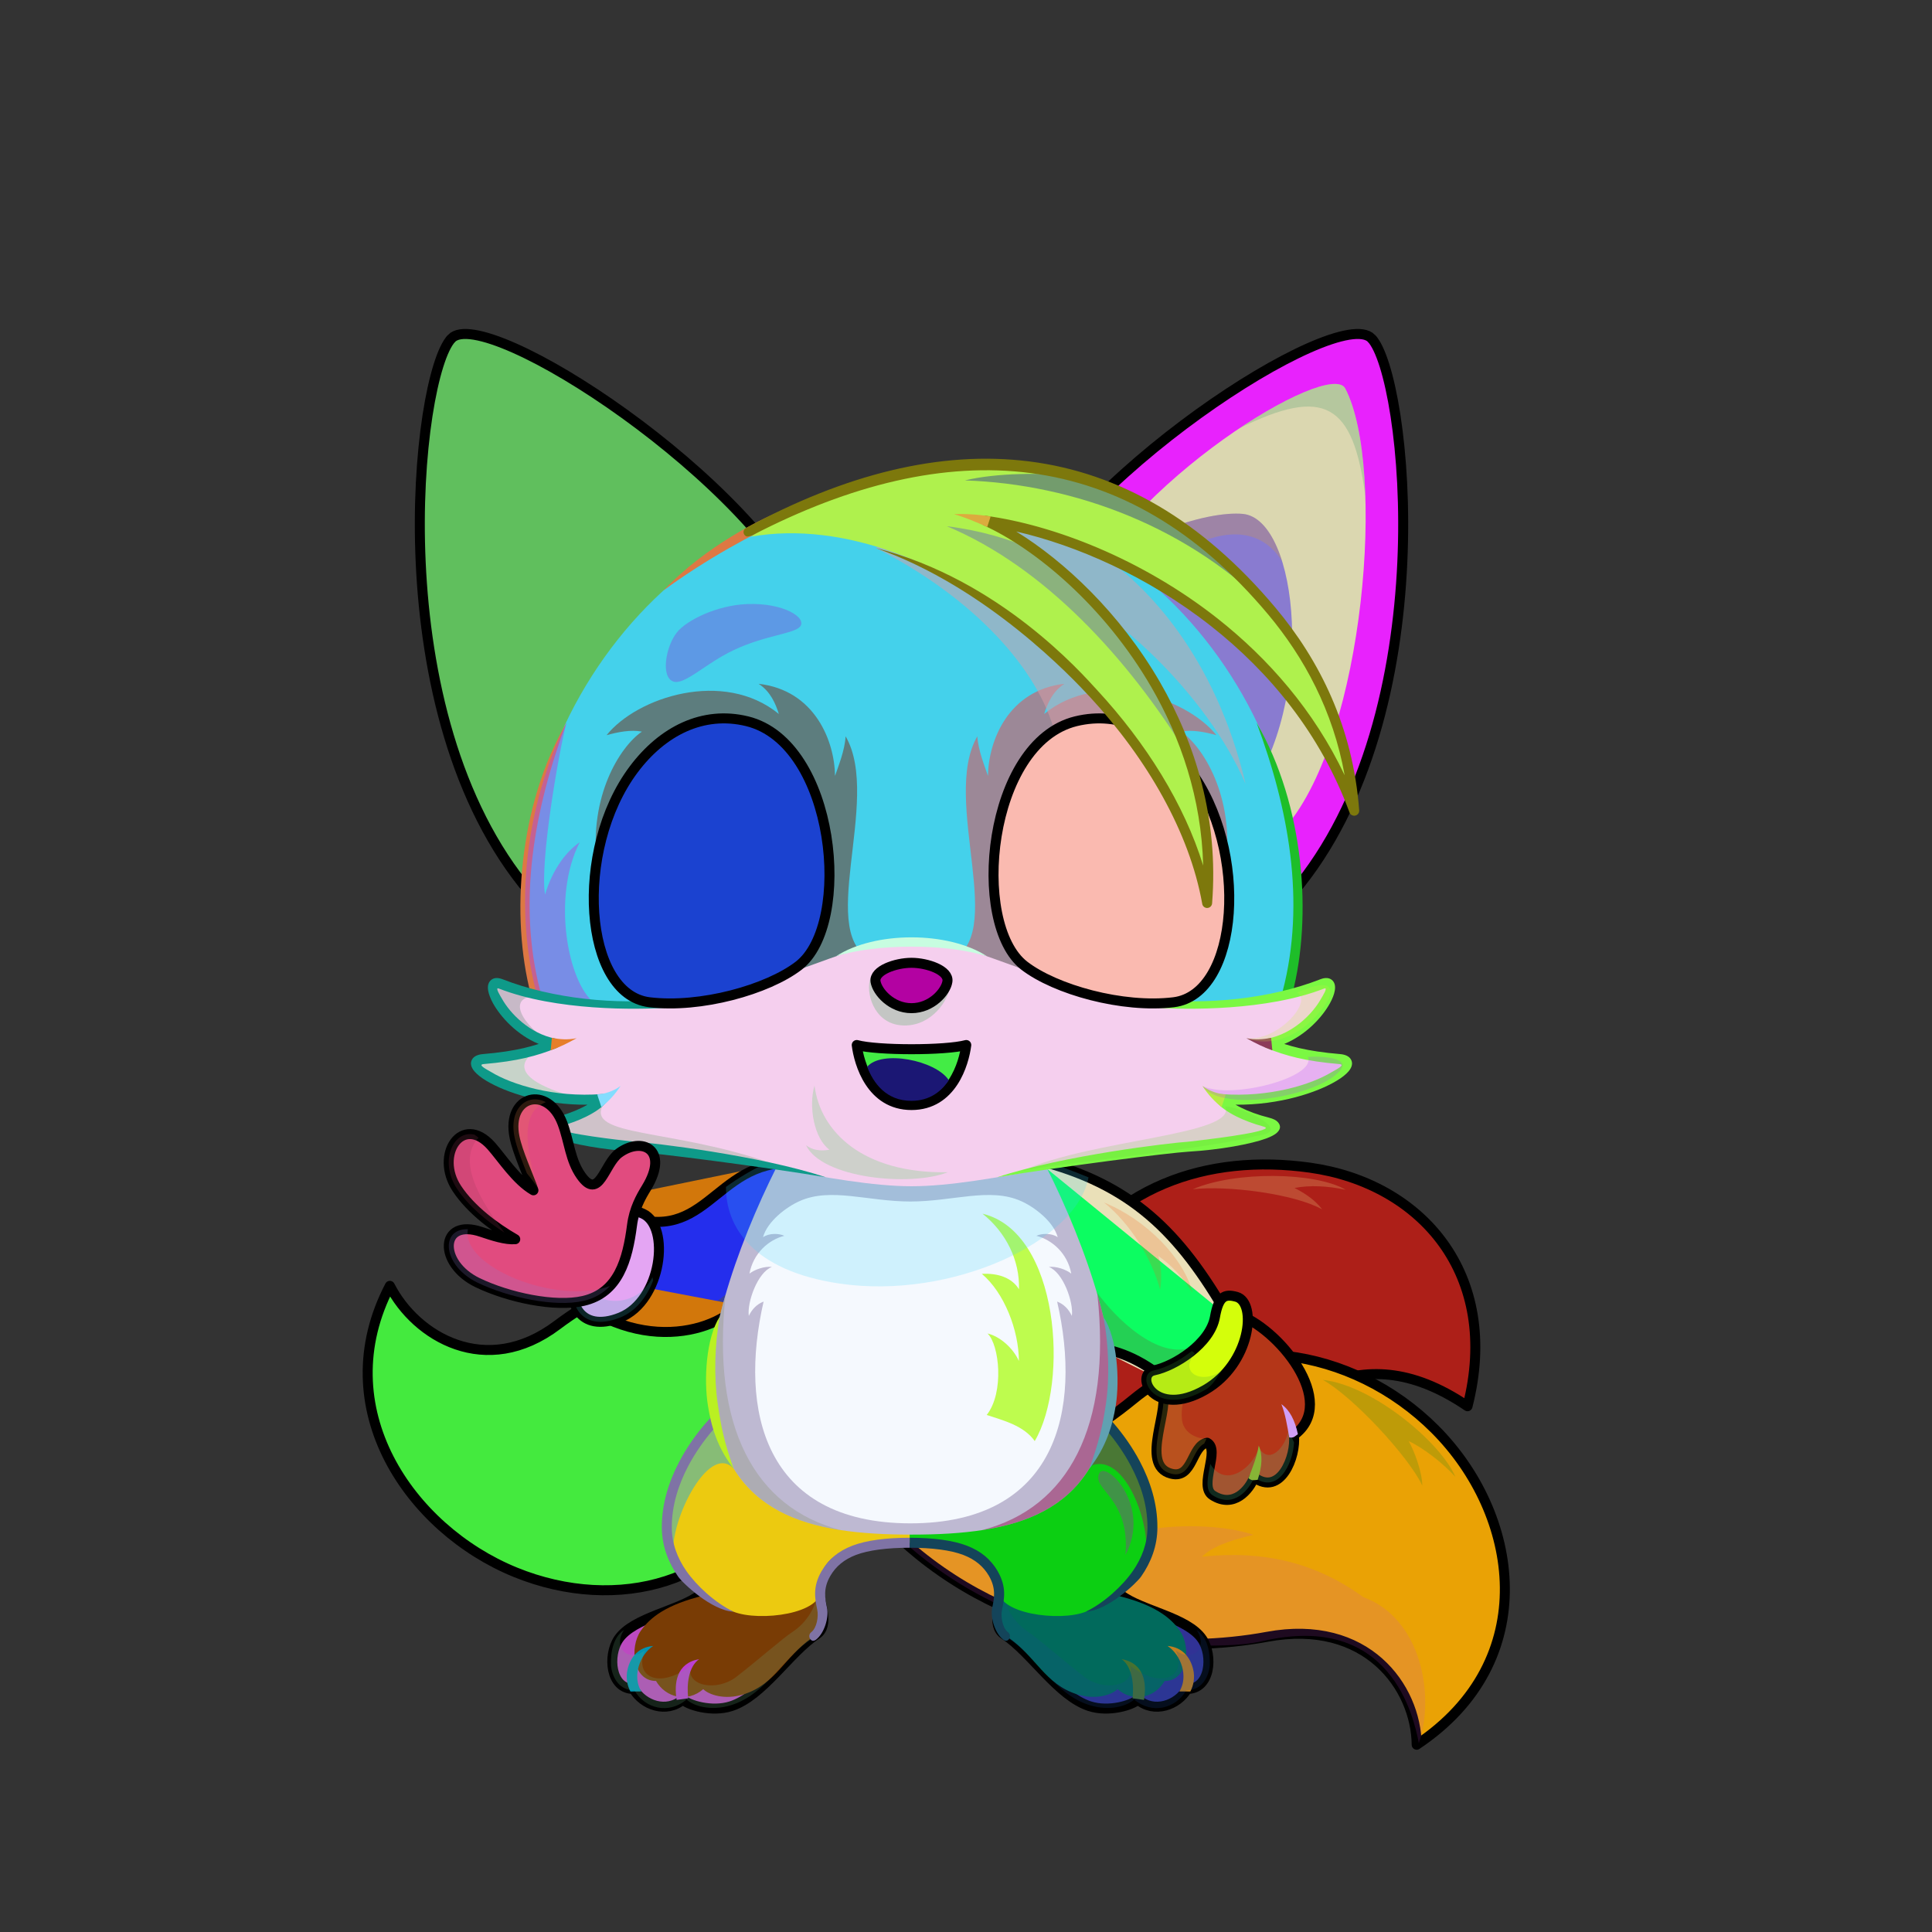 <?xml version="1.0" encoding="UTF-8"?><!DOCTYPE svg PUBLIC "-//W3C//DTD SVG 1.1//EN" "http://www.w3.org/Graphics/SVG/1.1/DTD/svg11.dtd"><!-- Creator: CorelDRAW X7 --><svg xmlns="http://www.w3.org/2000/svg" xmlns:xlink="http://www.w3.org/1999/xlink" xml:space="preserve" width="290mm" height="290mm" version="1.1" style="shape-rendering:geometricPrecision; text-rendering:geometricPrecision; image-rendering:optimizeQuality; fill-rule:evenodd; clip-rule:evenodd" viewBox="0 0 29000 29000">
 <rect x="0" y="0" width="29000" height="29000" fill="#333333" stroke="none"/>
 <defs>
  <style type="text/css">
   <![CDATA[
    .str1 {stroke:black;stroke-width:150}
    .str0 {stroke:black;stroke-width:150;stroke-linecap:round;stroke-linejoin:round}
    .fil4 {fill:none}
    .fil21 {fill:black}
    .fil12 {fill:#FEFEFE}
    .fil7 {fill:white}
    .fil13 {fill:black;fill-rule:nonzero}
    .fil0 {fill:black;fill-opacity:0.102}
    .fil8 {fill:black;fill-opacity:0.149}
    .fil14 {fill:black;fill-opacity:0.2}
    .fil18 {fill:#FFE299;fill-opacity:0.2}
    .fil11 {fill:#FFE299;fill-opacity:0.302}
    .fil39 {fill:black;fill-opacity:0.502}
    .fil2 {fill:#BF4C00;fill-opacity:0.502}
    .fil28 {fill:#FFE299;fill-opacity:0.502}
    .fil23 {fill:url(#id0)}
    .fil3 {fill:url(#id1)}
    .fil20 {fill:url(#id2)}
    .fil15 {fill:url(#id3)}
    .fil38 {fill:url(#id4)}
    .fil42 {fill:url(#id5)}
    .fil33 {fill:url(#id6)}
    .fil24 {fill:url(#id7)}
    .fil16 {fill:url(#id8)}
    .fil19 {fill:url(#id9)}
    .fil17 {fill:url(#id10)}
    .fil44 {fill:url(#id11)}
    .fil22 {fill:url(#id12)}
    .fil43 {fill:url(#id13)}
    .fil40 {fill:url(#id14)}
    .fil36 {fill:url(#id15)}
    .fil34 {fill:url(#id16)}
    .fil30 {fill:url(#id17)}
    .fil6 {fill:url(#id18)}
    .fil35 {fill:url(#id19)}
    .fil31 {fill:url(#id20)}
    .fil27 {fill:url(#id21)}
    .fil10 {fill:url(#id22)}
    .fil9 {fill:url(#id23)}
    .fil32 {fill:url(#id24)}
    .fil45 {fill:url(#id25)}
    .fil5 {fill:url(#id26)}
    .fil26 {fill:url(#id27)}
    .fil25 {fill:url(#id28)}
    .fil29 {fill:url(#id29)}
    .fil1 {fill:url(#id30)}
    .fil37 {fill:url(#id31)}
    .fil41 {fill:url(#id32)}
   ]]>
  </style>
  <linearGradient id="id0" gradientUnits="userSpaceOnUse" x1="13681.9" y1="17291.9" x2="13681.9" y2="23034.9">
   <stop offset="0" style="stop-opacity:1; stop-color:#FF6600"/>
   <stop offset="0.502" style="stop-opacity:1; stop-color:#F5942A"/>
   <stop offset="1" style="stop-opacity:1; stop-color:#FFAE00"/>
  </linearGradient>
  <linearGradient id="id1" gradientUnits="userSpaceOnUse" x1="7538.69" y1="22596.1" x2="6126.25" y2="19594.7">
   <stop offset="0" style="stop-opacity:1; stop-color:#DBDBDB"/>
   <stop offset="0.549" style="stop-opacity:1; stop-color:white"/>
   <stop offset="1" style="stop-opacity:1; stop-color:white"/>
  </linearGradient>
  <linearGradient id="id2" gradientUnits="userSpaceOnUse" x1="17890.2" y1="21010.8" x2="18046.4" y2="19448.5">
   <stop offset="0" style="stop-opacity:1; stop-color:#DBDBDB"/>
   <stop offset="0.678" style="stop-opacity:1; stop-color:white"/>
   <stop offset="1" style="stop-opacity:1; stop-color:white"/>
  </linearGradient>
  <linearGradient id="id3" gradientUnits="userSpaceOnUse" x1="15476.3" y1="24257.5" x2="15476.3" y2="20934.6">
   <stop offset="0" style="stop-opacity:1; stop-color:#FFC670"/>
   <stop offset="0.322" style="stop-opacity:1; stop-color:#FFAE00"/>
   <stop offset="1" style="stop-opacity:1; stop-color:#FAA017"/>
  </linearGradient>
  <linearGradient id="id4" gradientUnits="userSpaceOnUse" x1="9109.18" y1="14032.5" x2="12309.3" y2="14032.5">
   <stop offset="0" style="stop-opacity:1; stop-color:#0049B0"/>
   <stop offset="0.502" style="stop-opacity:1; stop-color:#9CC0FF"/>
   <stop offset="1" style="stop-opacity:1; stop-color:#0049B0"/>
  </linearGradient>
  <linearGradient id="id5" gradientUnits="userSpaceOnUse" xlink:href="#id4" x1="15054.6" y1="14032.5" x2="18254.7" y2="14032.5">
  </linearGradient>
  <linearGradient id="id6" gradientUnits="userSpaceOnUse" x1="13681.9" y1="17805.5" x2="13681.9" y2="14128.2">
   <stop offset="0" style="stop-opacity:1; stop-color:#DBDBDB"/>
   <stop offset="0.329" style="stop-opacity:1; stop-color:white"/>
   <stop offset="1" style="stop-opacity:1; stop-color:white"/>
  </linearGradient>
  <linearGradient id="id7" gradientUnits="userSpaceOnUse" x1="13664.7" y1="17937.1" x2="13664.7" y2="22866.3">
   <stop offset="0" style="stop-opacity:1; stop-color:#E6E6E6"/>
   <stop offset="0.651" style="stop-opacity:1; stop-color:#FEFEFE"/>
   <stop offset="1" style="stop-opacity:1; stop-color:#FEFEFE"/>
  </linearGradient>
  <linearGradient id="id8" gradientUnits="userSpaceOnUse" xlink:href="#id3" x1="11831.4" y1="24257.5" x2="11831.4" y2="20934.6">
  </linearGradient>
  <linearGradient id="id9" gradientUnits="userSpaceOnUse" x1="18373.5" y1="22495.2" x2="18648.6" y2="19744.3">
   <stop offset="0" style="stop-opacity:1; stop-color:#ADADAD"/>
   <stop offset="0.349" style="stop-opacity:1; stop-color:#E8E8E8"/>
   <stop offset="1" style="stop-opacity:1; stop-color:white"/>
  </linearGradient>
  <linearGradient id="id10" gradientUnits="userSpaceOnUse" x1="17056.8" y1="17439.4" x2="17056.8" y2="20837.2">
   <stop offset="0" style="stop-opacity:1; stop-color:#FA6B05"/>
   <stop offset="1" style="stop-opacity:1; stop-color:#FF9721"/>
  </linearGradient>
  <linearGradient id="id11" gradientUnits="userSpaceOnUse" x1="13681.9" y1="14451.8" x2="13681.9" y2="15133.5">
   <stop offset="0" style="stop-opacity:1; stop-color:#B0B0B0"/>
   <stop offset="1" style="stop-opacity:1; stop-color:black"/>
  </linearGradient>
  <linearGradient id="id12" gradientUnits="userSpaceOnUse" x1="9971.06" y1="17455.3" x2="9971.06" y2="19984">
   <stop offset="0" style="stop-opacity:1; stop-color:#FA6B05"/>
   <stop offset="1" style="stop-opacity:1; stop-color:#FF8F0F"/>
  </linearGradient>
  <linearGradient id="id13" gradientUnits="userSpaceOnUse" x1="16691.9" y1="11501.6" x2="16102.6" y2="13996.1">
   <stop offset="0" style="stop-opacity:1; stop-color:black"/>
   <stop offset="0.6" style="stop-opacity:1; stop-color:#001155"/>
   <stop offset="1" style="stop-opacity:1; stop-color:#0022AB"/>
  </linearGradient>
  <linearGradient id="id14" gradientUnits="userSpaceOnUse" xlink:href="#id13" x1="10671.9" y1="11501.6" x2="11261.2" y2="13996.1">
  </linearGradient>
  <linearGradient id="id15" gradientUnits="userSpaceOnUse" x1="13730.4" y1="16547.7" x2="13528.8" y2="15859.6">
   <stop offset="0" style="stop-opacity:1; stop-color:red"/>
   <stop offset="1" style="stop-opacity:1; stop-color:#590007"/>
  </linearGradient>
  <linearGradient id="id16" gradientUnits="userSpaceOnUse" xlink:href="#id2" x1="9339.47" y1="19777.9" x2="9156.27" y2="18220">
  </linearGradient>
  <linearGradient id="id17" gradientUnits="userSpaceOnUse" x1="15992.9" y1="7767.76" x2="20579.5" y2="10403.7">
   <stop offset="0" style="stop-opacity:1; stop-color:#DBDBDB"/>
   <stop offset="0.212" style="stop-opacity:1; stop-color:#E2E2E2"/>
   <stop offset="0.561" style="stop-opacity:1; stop-color:white"/>
   <stop offset="1" style="stop-opacity:1; stop-color:white"/>
  </linearGradient>
  <linearGradient id="id18" gradientUnits="userSpaceOnUse" x1="20730.1" y1="21107.7" x2="20730.1" y2="17900.6">
   <stop offset="0" style="stop-opacity:1; stop-color:#DBDBDB"/>
   <stop offset="0.749" style="stop-opacity:1; stop-color:white"/>
   <stop offset="1" style="stop-opacity:1; stop-color:white"/>
  </linearGradient>
  <linearGradient id="id19" gradientUnits="userSpaceOnUse" x1="8396.99" y1="19595.2" x2="8173.47" y2="16464.2">
   <stop offset="0" style="stop-opacity:1; stop-color:#E6E6E6"/>
   <stop offset="0.302" style="stop-opacity:1; stop-color:white"/>
   <stop offset="1" style="stop-opacity:1; stop-color:white"/>
  </linearGradient>
  <linearGradient id="id20" gradientUnits="userSpaceOnUse" x1="16239.9" y1="8630.86" x2="19040.4" y2="11054.9">
   <stop offset="0" style="stop-opacity:1; stop-color:#DBDBDB"/>
   <stop offset="0.271" style="stop-opacity:1; stop-color:#DBDBDB"/>
   <stop offset="1" style="stop-opacity:1; stop-color:white"/>
  </linearGradient>
  <linearGradient id="id21" gradientUnits="userSpaceOnUse" xlink:href="#id20" x1="11124" y1="8630.86" x2="8323.45" y2="11054.9">
  </linearGradient>
  <linearGradient id="id22" gradientUnits="userSpaceOnUse" xlink:href="#id2" x1="20168.3" y1="25698.3" x2="21984.4" y2="22784.5">
  </linearGradient>
  <linearGradient id="id23" gradientUnits="userSpaceOnUse" x1="15078.6" y1="21002.8" x2="20155.8" y2="25516.7">
   <stop offset="0" style="stop-opacity:1; stop-color:#E65C00"/>
   <stop offset="0.541" style="stop-opacity:1; stop-color:#E87E0E"/>
   <stop offset="1" style="stop-opacity:1; stop-color:#FFAE00"/>
  </linearGradient>
  <linearGradient id="id24" gradientUnits="userSpaceOnUse" x1="13681.9" y1="17488.5" x2="13681.9" y2="7384.8">
   <stop offset="0" style="stop-opacity:1; stop-color:#FF6600"/>
   <stop offset="0.18" style="stop-opacity:1; stop-color:#FF6600"/>
   <stop offset="1" style="stop-opacity:1; stop-color:#FFAE00"/>
  </linearGradient>
  <linearGradient id="id25" gradientUnits="userSpaceOnUse" x1="12813" y1="7721.24" x2="18787.8" y2="12776.8">
   <stop offset="0" style="stop-opacity:1; stop-color:#FFA800"/>
   <stop offset="0.161" style="stop-opacity:1; stop-color:#FFA700"/>
   <stop offset="1" style="stop-opacity:1; stop-color:#FFAE00"/>
  </linearGradient>
  <linearGradient id="id26" gradientUnits="userSpaceOnUse" x1="13246.3" y1="20821.8" x2="21381.5" y2="19476.9">
   <stop offset="0" style="stop-opacity:1; stop-color:#CF590B"/>
   <stop offset="0.502" style="stop-opacity:1; stop-color:#F78103"/>
   <stop offset="1" style="stop-opacity:1; stop-color:#FFAE00"/>
  </linearGradient>
  <linearGradient id="id27" gradientUnits="userSpaceOnUse" xlink:href="#id17" x1="11371" y1="7767.76" x2="6784.3" y2="10403.7">
  </linearGradient>
  <linearGradient id="id28" gradientUnits="userSpaceOnUse" x1="10229.5" y1="12556.3" x2="8291.8" y2="5851.07">
   <stop offset="0" style="stop-opacity:1; stop-color:#FF6600"/>
   <stop offset="0.278" style="stop-opacity:1; stop-color:#FF6600"/>
   <stop offset="1" style="stop-opacity:1; stop-color:#FFAE00"/>
  </linearGradient>
  <linearGradient id="id29" gradientUnits="userSpaceOnUse" xlink:href="#id28" x1="17134.4" y1="12556.3" x2="19072" y2="5851.07">
  </linearGradient>
  <linearGradient id="id30" gradientUnits="userSpaceOnUse" xlink:href="#id0" x1="14002.7" y1="21913.1" x2="6439.44" y2="20744.5">
  </linearGradient>
  <linearGradient id="id31" gradientUnits="userSpaceOnUse" x1="11128.5" y1="14857.7" x2="10234.3" y2="10987.6">
   <stop offset="0" style="stop-opacity:1; stop-color:#0053C7"/>
   <stop offset="1" style="stop-opacity:1; stop-color:black"/>
  </linearGradient>
  <linearGradient id="id32" gradientUnits="userSpaceOnUse" xlink:href="#id31" x1="16235.3" y1="14857.7" x2="17129.5" y2="10987.6">
  </linearGradient>
 </defs>
 <g id="Tail">
 <animateTransform type="translate" values="0;0 100;0;0 100;0;0 100;0;0 100;0" dur="10" repeatCount="indefinite" additive="sum" attributeName="transform"/>
  <path class="fil1" d="M13866 21487c-1291,-739 -1794,-503 -2318,813 -581,1455 -2277,1927 -3815,1299 -1584,-647 -2838,-2467 -1881,-4298 389,761 1560,1474 2578,523 234,-219 551,-374 926,-545 954,-435 2260,-706 3741,-273 864,252 1521,697 1752,1286 327,177 -512,1465 -983,1195z" style="fill:#5882ff"/>
  <path class="fil2" d="M11603 22165c-18,44 -37,89 -55,135 -581,1455 -2277,1927 -3815,1299 -1127,-460 -2087,-1515 -2202,-2745 800,890 1588,1087 2242,1386 607,278 1423,156 1725,-88 -159,34 -457,-34 -634,-162 291,4 968,-304 1034,-515 -210,38 -442,34 -582,-48 844,-287 1330,-1381 1368,-1877l919 2615z" style="fill:#c7c3ad"/>
  <path class="fil3" d="M6325 22600c-767,-866 -1110,-2080 -473,-3299 236,461 735,890 1323,952 327,253 1042,65 957,311 -64,188 -362,321 -658,397 210,202 803,229 645,443 -156,213 -580,225 -848,152 89,309 741,636 502,684 -236,48 -583,19 -880,-149 34,253 214,466 408,650 265,252 -518,167 -976,-141z" style="fill:#9313d7"/>
  <path class="fil0" d="M6325 22600c-431,-487 -981,-1400 -737,-2645 72,1326 1518,2200 2205,2280 -6,2 -12,4 -20,5 -236,48 -583,19 -880,-149 34,253 214,466 408,650 265,252 -518,167 -976,-141z" style="fill:#960fbf"/>
  <path class="fil4 str0" d="M13866 21487c-1291,-739 -1794,-503 -2318,813 -581,1455 -2277,1927 -3815,1299 -1584,-647 -2838,-2467 -1881,-4298 389,761 1443,1395 2514,587 910,-685 2670,-1485 4731,-882 864,252 1521,697 1752,1286 327,177 -512,1465 -983,1195z" style="fill:#44ea3e"/>
  <path class="fil5" d="M13522 20519c1363,480 1581,40 2282,-1222 831,-1497 2322,-1984 3859,-1770 1669,234 2717,1612 2365,3581 -1717,-1166 -2749,65 -3773,726 -933,601 -2233,1107 -3764,960 -893,-86 -1592,-397 -1872,-929 -344,-112 406,-1523 903,-1346z" style="fill:#9e3262"/>
  <path class="fil6" d="M20949 17992c1067,687 1395,1881 1079,3116 -710,-482 -1303,-554 -1826,-426 -380,-94 -862,-127 -809,-327 51,-195 279,-292 572,-421 -228,-158 -766,-162 -624,-400 142,-237 540,-265 817,-244 -115,-285 -769,-544 -531,-635 235,-90 635,-142 947,-34 -54,-239 -297,-398 -508,-542 -266,-182 397,-248 883,-87z" style="fill:#225ac6"/>
  <path class="fil7" d="M21228 18197c773,646 1042,1613 860,2632 -20,38 -40,77 -57,116 -20,-694 -286,-1634 -1105,-2107 162,-23 346,-16 518,49 -228,-298 -413,-494 -843,-663 217,-27 423,-43 627,-27z" style="fill:#7a83ba"/>
  <path class="fil8" d="M22035 21078c-2,10 -4,20 -7,30 -1717,-1166 -2749,65 -3773,726 -906,584 -2158,1078 -3631,971 -37,-5 -74,-9 -111,-13 -854,-80 -1532,-362 -1843,-840l0 -1c2517,-302 3541,-2493 5194,-2974 440,-128 814,-173 1335,-89 -142,45 -364,119 -428,220 329,-11 1038,52 1387,182 287,106 838,348 1190,643 -172,-40 -462,-44 -573,-3 485,115 1037,543 1260,1148z" style="fill:#668e62"/>
  <path class="fil4 str0" d="M13522 20519c1363,480 1581,40 2282,-1222 831,-1497 2322,-1984 3859,-1770 1669,234 2872,1599 2365,3581 -1717,-1166 -2749,65 -3773,726 -933,601 -2233,1107 -3764,960 -893,-86 -1592,-397 -1872,-929 -344,-112 406,-1523 903,-1346z" style="fill:#ad1f18"/>
  <path class="fil9" d="M14271 20738c931,1231 1558,1232 2753,256 1323,-1080 3276,-780 4513,457 1273,1273 1621,3477 -272,4738 -9,-863 -832,-2019 -2341,-1589 -348,99 -747,105 -1211,99 -1186,-14 -2642,-329 -3920,-1362 -745,-603 -1185,-1293 -1121,-1931 -241,-303 1259,-1118 1599,-668z" style="fill:#a7c71d"/>
  <path class="fil10" d="M22454 22971c338,1122 71,2379 -1189,3218 -5,-522 -293,-1130 -856,-1440 -202,-372 -1021,-508 -810,-697 160,-143 528,-137 866,-78 -111,-276 -696,-556 -428,-684 265,-127 700,45 934,227 66,-321 -428,-901 -161,-842 261,59 598,235 813,516 93,-246 20,-517 -83,-770 -141,-345 608,71 914,550z" style="fill:#0899b6"/>
  <path class="fil4 str0" d="M14271 20738c931,1231 1558,1232 2753,256 1323,-1080 3276,-780 4513,457 1273,1273 1621,3477 -272,4738 -9,-863 -753,-1897 -2244,-1620 -1266,235 -3449,207 -5228,-1232 -745,-603 -1185,-1293 -1121,-1931 -241,-303 1259,-1118 1599,-668z" style="fill:#eaa205"/>
  <path class="fil8" d="M21297 26166c-75,-393 -421,-1976 -2339,-1534 -359,83 -778,71 -1251,64 -1182,-19 -2644,-332 -3914,-1359 -704,-570 -1135,-1217 -1127,-1825 1104,1188 2949,1750 4497,1459 451,-85 1150,-99 1655,67 -414,96 -635,193 -777,329 913,-98 1697,80 2424,607 868,316 1079,1477 832,2192z" style="fill:#cd43dc"/>
  <path class="fil11" d="M17904 17851c634,-275 1840,-260 2296,8 -274,-58 -537,-72 -769,-27 109,55 300,163 414,321 -418,-234 -1426,-362 -1941,-302z" style="fill:#e1ac6d"/>
  <path class="fil11" d="M19856 20712c749,82 1775,944 1989,1455 -189,-208 -486,-437 -700,-535 84,144 204,472 204,667 -204,-434 -1040,-1335 -1493,-1587z" style="fill:#5a8d13"/>
 </g>
 <g id="RightFoot">
  <g id="_1810495239008">
   <path class="fil12" d="M17819 25352c-144,248 -498,368 -739,160 -82,82 -433,192 -723,99 -475,-152 -872,-807 -1283,-1077 -208,-138 -42,-480 -30,-702 240,73 639,20 960,-216 332,-245 1042,-199 820,325 302,236 1001,335 1221,663 166,246 125,748 -226,748z" style="fill:#f9316d"/>
   <path class="fil4 str0" d="M17819 25352c-144,248 -498,368 -739,160 -82,82 -433,192 -723,99 -475,-152 -872,-807 -1283,-1077 -208,-138 -42,-480 -30,-702 240,73 639,20 960,-216 332,-245 606,-174 820,325 302,236 1001,335 1221,663 166,246 125,748 -226,748z" style="fill:#313295"/>
   <path class="fil4" d="M16763 23949c560,135 807,327 949,532 169,244 121,751 -230,751 -143,249 -468,331 -708,123 -82,82 -321,169 -611,76 -475,-152 -615,-562 -1018,-844 -201,-140 -166,-401 -134,-554" style="fill:#016a5c"/>
   <path class="fil13" d="M17867 25390c49,-89 71,-211 44,-328 -44,-189 -165,-337 -386,-356 205,135 317,462 178,683l164 1z" style="fill:#c27f1f"/>
   <path class="fil13" d="M17172 25516c42,-251 5,-551 -337,-612 160,113 188,379 165,588l172 24z" style="fill:#487230"/>
   <path class="fil14" d="M17807 25373c-159,274 -518,366 -783,136 -91,90 -355,186 -675,84 -525,-168 -749,-693 -1203,-992 -200,-132 -116,-450 -75,-688 -14,162 139,439 364,583 140,90 513,420 844,676 284,219 759,148 687,-168 474,364 855,160 681,-233 260,196 491,-48 314,-306 166,107 205,342 198,537 -22,197 -137,371 -352,371z" style="fill:#194793"/>
  </g>
 </g>
 <g id="RightLeg">
  <path class="fil15" d="M13654 20939c701,0 2353,-56 2710,226 302,239 937,901 935,1761 -2,445 -286,984 -1000,1266 -393,156 -1355,31 -1310,-347 60,-709 -896,-678 -1335,-685l0 -2221z" style="fill:#0ccf12"/>
  <path class="fil2" d="M17192 23390c67,-148 106,-305 107,-464 2,-775 -541,-1451 -869,-1752 -191,187 -276,614 -134,870 566,-375 1003,879 896,1346z" style="fill:#882259"/>
  <path class="fil13" d="M15057 24610c33,25 62,27 88,-6 25,-32 18,-79 -15,-104 -85,-66 -111,-236 -89,-338 34,-163 71,-342 -66,-579 0,-1 -1,-3 -2,-4 -100,-171 -247,-296 -460,-378 -208,-80 -506,-119 -859,-119l0 150c335,0 616,36 805,108 180,69 302,173 385,314 0,2 1,3 2,4 108,188 77,337 48,473 -32,154 43,385 163,479zm1227 -3463c175,139 478,451 693,860 144,272 248,587 247,919 -1,245 -87,464 -218,653 -154,223 -427,476 -707,613 326,-17 760,-427 830,-528 147,-211 244,-458 244,-738 2,-360 -110,-698 -263,-989 -227,-430 -547,-760 -734,-907l-92 117z" style="fill:#14445a"/>
  <path class="fil11" d="M16893 23341c396,-740 -294,-1423 -392,-1228 -123,245 468,368 392,1228z" style="fill:#b90ac1"/>
 </g>
 <g id="LeftFoot">
  <g id="_1810495233888">
   <path class="fil12" d="M9511 25352c143,248 498,368 738,160 82,82 433,192 723,99 475,-152 873,-807 1283,-1077 208,-138 43,-480 31,-702 -240,73 -640,20 -960,-216 -332,-245 -1043,-199 -821,325 -302,236 -1000,335 -1221,663 -165,246 -124,748 227,748z" style="fill:#e49b3c"/>
   <path class="fil4 str0" d="M9511 25352c143,248 498,368 738,160 82,82 433,192 723,99 475,-152 873,-807 1283,-1077 208,-138 43,-480 31,-702 -240,73 -640,20 -960,-216 -332,-245 -607,-174 -821,325 -302,236 -1000,335 -1221,663 -165,246 -124,748 227,748z" style="fill:#bc4ac1"/>
   <path class="fil4" d="M10566 23949c-559,135 -807,327 -949,532 -169,244 -121,751 230,751 143,249 468,331 709,123 82,82 321,169 611,76 475,-152 614,-562 1017,-844 201,-140 167,-401 134,-554" style="fill:#793c05"/>
   <path class="fil13" d="M9463 25390c-49,-89 -71,-211 -44,-328 43,-189 164,-337 386,-356 -206,135 -317,462 -179,683l-163 1z" style="fill:#0094b3"/>
   <path class="fil13" d="M10157 25516c-41,-251 -5,-551 338,-612 -161,113 -189,379 -165,588l-173 24z" style="fill:#bc40d1"/>
   <path class="fil14" d="M9523 25373c158,274 517,366 783,136 90,90 354,186 675,84 524,-168 749,-693 1202,-992 200,-132 116,-450 75,-688 14,162 -138,439 -363,583 -140,90 -514,420 -845,676 -284,219 -758,148 -687,-168 -473,364 -854,160 -681,-233 -259,196 -490,-48 -314,-306 -166,107 -205,342 -197,537 22,197 136,371 352,371z" style="fill:#70af85"/>
  </g>
 </g>
 <g id="LeftLeg">
  <path class="fil16" d="M13654 20939c-701,0 -2353,-56 -2710,226 -303,239 -938,901 -935,1761 1,445 286,984 1000,1266 393,156 1354,31 1309,-347 -59,-709 896,-678 1336,-685l0 -2221z" style="fill:#ecca10"/>
  <path class="fil2" d="M10116 23390c-67,-148 -107,-305 -107,-464 -2,-775 540,-1451 869,-1752 190,187 275,614 134,870 -388,-413 -1003,879 -896,1346z" style="fill:#23aedb"/>
  <path class="fil13" d="M12251 24610c-33,25 -63,27 -88,-6 -25,-32 -19,-79 14,-104 85,-66 111,-236 90,-338 -34,-163 -72,-342 65,-579 1,-1 2,-3 3,-4 100,-171 246,-296 460,-378 208,-80 506,-119 859,-119l0 150c-335,0 -616,36 -806,108 -179,69 -302,173 -384,314 -1,2 -2,3 -2,4 -109,188 -77,337 -49,473 33,154 -42,385 -162,479zm-1227 -3463c-176,139 -478,451 -694,860 -143,272 -247,587 -246,919 0,245 86,464 217,653 155,223 428,476 708,613 -326,-17 -761,-427 -831,-528 -146,-211 -243,-458 -244,-738 -1,-360 110,-698 264,-989 226,-430 547,-760 733,-907l93 117z" style="fill:#7f73a5"/>
 </g>
 <g id="RightHand">
 <animateTransform type="translate" values="0;0 200;0;0 200;0;0 200;0;0 200;0" dur="10" repeatCount="indefinite" additive="sum" attributeName="transform"/>
  <path class="fil17" d="M15619 17715c-78,-157 -65,-282 57,-275 1158,67 2402,1619 2812,2334 289,504 -636,1265 -911,1014 -400,-366 -786,-483 -1129,-559 -358,-79 -514,-1818 -829,-2514z" style="fill:#0cfd61"/>
  <path class="fil2" d="M17324 20597c-249,-249 -423,-300 -745,-324 -156,-175 -225,-650 -133,-901 308,435 944,1036 1436,852 -34,96 -368,299 -558,373z" style="fill:#3da449"/>
  <path class="fil4 str0" d="M15553 17411c1426,356 2152,1077 2885,2355m-861 1022c-394,-360 -769,-512 -1113,-557" style="fill:#eae0b8"/>
  <path class="fil18" d="M16572 18050c642,260 1202,844 1330,1357 -151,-237 -321,-420 -515,-554 37,116 60,314 27,506 -126,-463 -438,-983 -842,-1309z" style="fill:#f85813"/>
 </g>
 <g id="RightPaw">
 <animateTransform type="translate" values="0;0 200;0;0 200;0;0 200;0;0 200;0" dur="10" repeatCount="indefinite" additive="sum" attributeName="transform"/>
  <path class="fil19 str0" d="M17429 20867c169,229 -340,1124 149,1253 331,87 305,-425 542,-464 202,106 -135,649 81,788 318,205 553,-85 624,-269 392,292 635,-310 597,-633 684,-491 -243,-1624 -863,-1817 -325,388 -806,754 -1130,1142z" style="fill:#b43618"/>
  <path class="fil14" d="M18167 21974c-34,185 -88,392 34,470 318,205 553,-85 624,-269 351,261 582,-193 599,-523 -48,-106 -87,-199 -86,-245 21,232 -265,623 -441,324 -105,327 -517,607 -730,243z" style="fill:#57d399"/>
  <path class="fil14" d="M17429 20867c169,229 -340,1124 149,1253 308,81 307,-358 497,-450 12,-25 23,-50 35,-73 -180,-4 -355,-109 -369,-297 -24,-310 95,-570 564,-809 -186,43 -371,85 -556,127l-289 212c-10,12 -21,25 -31,37z" style="fill:#d1bf37"/>
  <path class="fil20 str0" d="M17321 20570c309,-64 845,-400 916,-802 56,-313 146,-351 324,-302 313,87 211,1004 -468,1395 -770,443 -1072,-229 -772,-291z" style="fill:#d4fe0b"/>
  <path class="fil14" d="M17321 20570c160,-33 381,-139 566,-289 15,-4 38,33 53,27 -265,317 133,485 417,251 -86,97 -141,231 -264,302 -770,443 -1072,-229 -772,-291z" style="fill:#3fa13c"/>
  <path class="fil21" d="M18740 22189c60,-157 130,-332 154,-490 62,142 51,311 -16,514 -59,3 -81,20 -138,-24z" style="fill:#87b536"/>
  <path class="fil21" d="M19352 21577c-29,-166 -58,-352 -118,-500 126,90 203,241 248,450 -48,33 -58,59 -130,50z" style="fill:#d19ff6"/>
 </g>
 <g id="LeftHand">
 <animateTransform type="translate" values="0;0 200;0;0 200;0;0 200;0;0 200;0" dur="10" repeatCount="indefinite" additive="sum" attributeName="transform"/>
  <path class="fil22" d="M11881 17486c-246,-6 -155,7 -316,-31 -17,6 -361,100 -615,306 -818,666 -1021,783 -1943,293 -513,-273 -1135,691 -892,973 698,810 1783,1302 2871,667 310,-180 437,-1206 737,-1931 7,-16 151,-261 158,-277z" style="fill:#242eed"/>
  <path class="fil2" d="M8529 19430c676,548 1566,784 2457,264 35,-20 68,-52 99,-92l-193 -172c-660,589 -1462,54 -1259,-687 -346,237 -738,457 -1104,687z" style="fill:#48514e"/>
  <path class="fil4 str0" d="M11701 17461c-1106,116 -1196,1481 -2756,566m-830 1000c1169,1334 2512,1045 2978,564" style="fill:#d2770b"/>
 </g>
 <g id="Body">
 <animateTransform type="translate" values="0;0 200;0;0 200;0;0 200;0;0 200;0" dur="10" repeatCount="indefinite" additive="sum" attributeName="transform"/>
  <path class="fil23" d="M13682 23035c-1548,0 -2752,-291 -2993,-1956 -146,-1010 487,-2657 1084,-3787 334,54 989,70 1909,70 920,0 1575,-16 1908,-70 598,1130 1231,2777 1085,3787 -241,1665 -1445,1956 -2993,1956z" style="fill:#beb9d2"/>
  <path class="fil2" d="M12620 22967c-1015,-156 -1748,-629 -1931,-1888 -66,-456 27,-1041 203,-1649 -216,1985 433,3200 1728,3537l0 0z" style="fill:#9ba093"/>
  <path class="fil24" d="M13665 18035c-641,0 -1194,-216 -1663,-6 -198,88 -483,303 -549,542 95,-66 243,-58 320,-21 -236,59 -468,264 -523,567 81,-62 222,-112 337,-100 -214,79 -375,530 -347,735 49,-103 123,-177 222,-215 -374,1627 2,3327 2203,3329 2200,-2 2577,-1702 2203,-3329 99,38 172,112 221,215 28,-205 -132,-656 -346,-735 115,-12 256,38 337,100 -56,-303 -287,-508 -524,-567 78,-37 226,-45 321,21 -66,-239 -352,-454 -550,-542 -469,-210 -1022,6 -1662,6z" style="fill:#f5f9fe"/>
  <path class="fil13" d="M11012 22044c-250,-321 -338,-641 -387,-954 -60,-377 -29,-1005 179,-1327 -78,420 -89,912 -31,1305 50,341 94,572 239,976z" style="fill:#baf022"/>
  <path class="fil2" d="M14743 22967c1016,-156 1749,-629 1932,-1888 66,-456 -27,-1041 -203,-1649 215,1985 -433,3200 -1729,3537l0 0z" style="fill:#951755"/>
  <path class="fil13" d="M16352 22044c250,-321 347,-641 397,-954 59,-377 24,-998 -184,-1320 78,421 93,905 36,1298 -50,341 -104,572 -249,976z" style="fill:#60a1b1"/>
  <path class="fil7" d="M15532 21631c-165,-233 -471,-309 -721,-392 266,-337 190,-1056 12,-1223 183,43 382,214 471,413 -2,-464 -220,-1025 -556,-1308 245,-13 452,59 557,231 14,-433 -195,-853 -547,-1134 1155,276 1300,2536 784,3413z" style="fill:#befc4e"/>
  <path class="fil14" d="M16339 17673c-175,958 -2055,1841 -3736,1594 -1316,-194 -1709,-862 -1706,-1451 1548,-1116 3608,-903 5442,-143z" style="fill:#3bd2fc"/>
 </g>
 <g id="Ears">
 <animateTransform type="translate" values="0;0 200;0;0 200;0;0 200;0;0 200;0" dur="10" repeatCount="indefinite" additive="sum" attributeName="transform"/>
  <path class="fil4" d="M19465 8952c124,387 10,1239 -150,1518 -290,507 -725,848 -1299,820 -207,-259 -1033,-1366 -1119,-1446" style="fill:#8eaddd"/>
  <path class="fil25" d="M6777 5080c-533,558 -1091,5642 1175,8314 989,-1846 2965,-3786 4268,-4082 -831,-2101 -4943,-4755 -5443,-4232z" style="fill:#7949da"/>
  <path class="fil26" d="M11290 9126c-834,-1897 -3885,-3744 -4119,-3295 -617,1183 -292,5191 889,6578 898,-701 2332,-2583 3230,-3283z" style="fill:#6629b3"/>
  <path class="fil14" d="M8756 6426c-795,-531 -1479,-799 -1585,-595 -181,346 -280,934 -302,1627 181,-1408 616,-1657 1887,-1032z" style="fill:#b29e8c"/>
  <path class="fil27" d="M11479 9141c-899,-1130 -2264,-1476 -2772,-1427 -838,82 -1106,2819 -39,4262 898,-700 1913,-2135 2811,-2835z" style="fill:#f74a98"/>
  <path class="fil14" d="M11158 8787c-876,-849 -2001,-1117 -2451,-1073 -258,25 -461,301 -589,713 533,-859 1760,-236 2413,770 154,-146 447,-304 627,-410z" style="fill:#0cbeb1"/>
  <path class="fil28" d="M6777 5080c-84,89 -169,291 -244,579 901,-801 3234,974 4535,2010 -1531,-1599 -3918,-2979 -4291,-2589z" style="fill:#95fb13"/>
  <g id="_1810572654944">
   <path class="fil29 str1" d="M20587 5080c533,558 1091,5642 -1175,8314 -990,-1846 -2965,-3786 -4268,-4082 831,-2101 4943,-4755 5443,-4232z" style="fill:#e822fd"/>
   <path class="fil30" d="M16073 9126c835,-1897 3886,-3744 4120,-3295 617,1183 292,5191 -890,6578 -898,-701 -2332,-2583 -3230,-3283z" style="fill:#dbd7b0"/>
   <path class="fil14" d="M18608 6426c794,-531 1479,-799 1585,-595 181,346 280,934 302,1627 -181,-1408 -616,-1657 -1887,-1032z" style="fill:#228759"/>
   <path class="fil31" d="M15885 9141c898,-1130 2264,-1476 2772,-1427 838,82 1106,2819 39,4262 -898,-700 -1913,-2135 -2811,-2835z" style="fill:#897bd0"/>
   <path class="fil14" d="M16206 8787c876,-849 2000,-1117 2451,-1073 257,25 461,301 589,713 -533,-859 -1760,-236 -2413,770 -154,-146 -447,-304 -627,-410z" style="fill:#f0ad01"/>
  </g>
  <path class="fil4 str1" d="M6777 5080c-533,558 -1091,5642 1175,8314 989,-1846 2965,-3786 4268,-4082 -831,-2101 -4943,-4755 -5443,-4232z" style="fill:#60bf5d"/>
 </g>
 <g id="Head">
 <animateTransform type="translate" values="0;0 200;0;0 200;0;0 200;0;0 200;0" dur="10" repeatCount="indefinite" additive="sum" attributeName="transform"/>
  <path class="fil32" d="M13682 7385c-3893,0 -6526,4125 -5644,7514 701,2692 4659,2589 5644,2589 985,0 4943,103 5644,-2589 882,-3389 -1751,-7514 -5644,-7514z" style="fill:#44d1eb"/>
  <path class="fil13" d="M13682 7310l0 150c-700,0 -1358,135 -1962,376 -359,143 -1128,560 -1761,1027 650,-684 1490,-1079 1706,-1166 621,-248 1298,-387 2017,-387zm-5179 3538c-480,1281 -743,2686 -393,4032 536,2056 3036,2446 4571,2518l0 150c-1570,-73 -4154,-474 -4715,-2630 -299,-1147 -187,-2824 537,-4070z" style="fill:#dd7843"/>
  <path class="fil2" d="M8503 10848c-589,1189 -813,2726 -436,4119 739,1473 2232,2265 4299,2388 -1826,-285 -2444,-1373 -3441,-2297 -405,-305 -643,-1597 -224,-2414 -183,121 -399,382 -520,783 -79,-466 194,-2083 322,-2579z" style="fill:#ac4be2"/>
  <path class="fil13" d="M13682 7310l0 150c700,0 1358,135 1961,376 359,143 1129,560 1762,1027 -650,-684 -1490,-1079 -1706,-1166 -621,-248 -1298,-387 -2017,-387zm5179 3538c480,1281 743,2686 392,4032 -535,2056 -3036,2446 -4570,2518l0 150c1570,-73 4154,-474 4715,-2630 299,-1147 187,-2824 -537,-4070z" style="fill:#1ebe29"/>
  <g id="_1810572654752">
   <path class="fil2" d="M13129 14422c-927,-331 120,-2410 -436,-3370 -12,215 -114,461 -159,595 -6,-523 -303,-1287 -1147,-1383 179,116 254,297 304,453 -830,-678 -2127,-253 -2586,318 169,-47 370,-86 530,-53 -339,234 -790,975 -676,1978 531,665 1256,1677 1787,2342 716,-258 1666,-621 2383,-880z" style="fill:#772b13"/>
   <path class="fil2" d="M14235 14422c927,-331 -121,-2410 435,-3370 13,215 115,461 160,595 6,-523 302,-1287 1147,-1383 -179,116 -254,297 -304,453 830,-678 2127,-253 2586,318 -169,-47 -370,-86 -530,-53 338,234 790,975 676,1978 -531,665 -1256,1677 -1787,2342 -716,-258 -1666,-621 -2383,-880z" style="fill:#f34045"/>
  </g>
  <path class="fil33" d="M13682 14128c-919,0 -1337,416 -3140,860 -796,196 -2062,158 -3027,-220 -334,-130 87,758 809,895 -280,112 -563,192 -1069,234 -447,37 531,698 1788,600 -92,118 -354,263 -707,352 -396,99 380,315 1193,363 1260,75 3017,594 4153,594 1136,0 2892,-519 4153,-594 812,-48 1589,-264 1193,-363 -353,-89 -615,-234 -707,-352 1257,98 2235,-563 1788,-600 -507,-42 -789,-122 -1069,-234 722,-137 1143,-1025 809,-895 -965,378 -2231,416 -3028,220 -1802,-444 -2220,-860 -3139,-860z" style="fill:#f5cfee"/>
  <path class="fil14" d="M8039 14947c-159,-43 -376,-121 -524,-179 -331,-129 82,729 769,871 -297,-114 -768,-658 -245,-692z" style="fill:#105f2e"/>
  <path class="fil14" d="M7993 15811c-177,46 -470,67 -743,94 -381,38 224,537 1507,589 -432,-92 -1183,-353 -764,-683z" style="fill:#0fe537"/>
  <path class="fil14" d="M9054 16582c-116,55 -557,226 -718,267 -396,99 380,315 1193,363 552,33 1200,151 1849,273l193 -26c-1471,-519 -2789,-393 -2517,-877z" style="fill:#3a9037"/>
  <path class="fil13" d="M10055 14997c41,-4 78,25 82,66 5,42 -71,57 -112,62 -469,33 -1680,49 -2538,-287 -65,-26 28,119 45,149 124,225 419,529 806,603 40,7 67,46 59,87 -5,28 -25,49 -50,57 -142,57 -285,105 -456,145 -173,40 -373,71 -630,93 -106,9 62,89 117,123 300,182 931,384 1660,327 41,-3 77,28 80,70 2,21 -6,41 -20,56 -56,69 -158,143 -295,211 -120,60 -245,105 -374,142 -88,25 -67,42 12,68 246,82 1085,168 1093,169 240,14 1869,203 2860,533 -966,-163 -2573,-366 -2869,-384 -473,-28 -936,-113 -1170,-199 -66,-25 -118,-51 -150,-78 -62,-53 -74,-109 -23,-166 24,-28 68,-51 136,-68 163,-41 305,-94 419,-151 29,-14 56,-29 81,-43 -665,6 -1231,-186 -1518,-359 -80,-48 -140,-97 -178,-141 -55,-65 -68,-128 -34,-183 26,-42 79,-70 161,-77 250,-21 444,-51 609,-89 82,-19 157,-40 229,-63 -327,-135 -572,-403 -687,-611 -38,-69 -62,-133 -72,-186 -13,-74 2,-132 48,-167 40,-30 95,-35 166,-8 752,295 1713,390 2513,299z" style="fill:#0e9a89"/>
  <path class="fil13" d="M17309 14997c-41,-4 -78,25 -82,66 -5,42 71,57 112,62 469,33 1680,49 2538,-287 65,-26 -28,119 -45,149 -124,225 -419,529 -806,603 -40,7 -67,46 -60,87 6,28 25,49 51,57 142,57 285,105 456,145 172,40 373,71 629,93 111,9 -71,95 -116,123 -300,182 -931,384 -1660,327 -41,-3 -77,28 -80,70 -2,21 6,41 20,56 55,69 158,143 294,211 111,55 245,107 398,149 67,18 50,33 -14,55 -229,79 -1103,174 -1114,175 -240,14 -1869,203 -2861,533 967,-163 2574,-366 2870,-384 473,-28 936,-113 1170,-199 66,-25 118,-51 150,-78 62,-53 73,-109 23,-166 -24,-28 -68,-51 -136,-68 -163,-41 -306,-94 -419,-151 -29,-14 -56,-29 -81,-43 665,6 1231,-186 1517,-359 81,-48 141,-97 179,-141 55,-65 68,-128 34,-183 -26,-42 -79,-70 -161,-77 -250,-21 -444,-51 -609,-89 -82,-19 -157,-40 -229,-63 327,-135 572,-403 686,-611 38,-69 63,-133 72,-186 14,-74 -1,-132 -47,-167 -40,-30 -95,-35 -166,-8 -752,295 -1713,390 -2513,299z" style="fill:#7bf843"/>
  <path class="fil13" d="M12549 14354c580,-379 1686,-379 2266,0 -608,-193 -1658,-193 -2266,0z" style="fill:#c7fde0"/>
  <path class="fil2" d="M13148 8227c1469,745 2450,1826 2690,2792 321,-227 664,-300 1015,-316 81,-67 -1271,-1844 -852,-1758 627,130 2113,1458 2695,2821 -456,-1926 -1488,-2971 -2133,-3415 -627,-360 -1280,-780 -1919,-983 -338,263 -1158,596 -1496,859z" style="fill:#d99da7"/>
  <path class="fil14" d="M14226 17596c-1280,21 -1914,-614 -2000,-1301 -94,321 -2,799 224,962 -127,25 -254,8 -351,-66 237,495 1559,627 2127,405z" style="fill:#34d441"/>
  <path class="fil21" d="M8284 15578c120,24 240,33 371,6 -147,80 -238,127 -390,182 8,-51 12,-137 19,-188z" style="fill:#e67f2a"/>
  <path class="fil21" d="M8965 16428c98,-4 240,-44 350,-128 -86,133 -191,242 -289,318 -12,-49 -48,-140 -61,-190z" style="fill:#83ddfe"/>
  <path class="fil21" d="M19080 15578c-120,24 -240,33 -371,6 147,80 238,127 390,182 -8,-51 -12,-137 -19,-188z" style="fill:#8c3c59"/>
  <path class="fil21" d="M18399 16428c-98,-4 -241,-44 -350,-128 85,133 190,242 288,318 13,-49 49,-140 62,-190z" style="fill:#b7ec42"/>
  <path class="fil14" d="M19470 14897c247,136 -299,740 -761,687 422,163 949,-91 1243,-602 100,-329 -292,-159 -482,-85z" style="fill:#caf242"/>
  <path class="fil14" d="M19632 15864c135,311 -1168,647 -1583,436 246,370 1456,201 1929,-114 470,-317 -143,-335 -346,-322z" style="fill:#ac34ff"/>
  <path class="fil14" d="M18389 16609c198,431 -1997,489 -3047,966 540,-113 2867,-340 3508,-523 633,-66 -258,-456 -461,-443z" style="fill:#6cd537"/>
 </g>
 <g id="LeftPaw">
 <animateTransform type="translate" values="0;0 200;0;0 200;0;0 200;0;0 200;0" dur="10" repeatCount="indefinite" additive="sum" attributeName="transform"/>
  <path class="fil34 str1" d="M8641 19256c-120,238 44,770 669,520 625,-250 758,-1369 341,-1558 -595,-270 -604,397 -1010,1038z" style="fill:#e4a5f3"/>
  <path class="fil14" d="M8641 19256c-120,238 44,770 669,520 236,-94 401,-312 494,-556 -4,-16 -7,-33 -10,-49 -261,517 -953,428 -1065,3 -15,26 -72,56 -88,82z" style="fill:#37bcc3"/>
  <path class="fil35 str0" d="M9487 18391c31,-244 130,-421 216,-561 350,-575 -69,-777 -414,-520 -222,165 -296,722 -568,337 -164,-233 -174,-505 -278,-784 -218,-582 -846,-423 -720,204 48,240 208,575 284,800 -256,-148 -471,-483 -632,-665 -437,-491 -855,130 -516,640 214,322 573,585 875,759 -144,12 -336,-51 -508,-109 -628,-214 -656,472 -58,761 468,225 1165,372 1589,274 527,-121 663,-620 730,-1136z" style="fill:#e14b7f"/>
  <path class="fil14" d="M8193 16544c-257,-139 -561,70 -470,523 32,159 113,361 186,545 56,68 109,137 155,209 -96,-365 -330,-1101 129,-1277z" style="fill:#e6864f"/>
  <path class="fil14" d="M7120 17031c-319,-75 -531,404 -261,811 177,266 453,492 714,661 -390,-511 -710,-1089 -389,-1425 -20,-17 -41,-33 -64,-47z" style="fill:#983857"/>
  <path class="fil14" d="M7024 18451c-424,-12 -381,549 144,802 468,225 1165,372 1589,274 170,-39 299,-117 398,-223 -813,295 -2246,-300 -2131,-853z" style="fill:#9080d0"/>
 </g>
 <g id="Mouth">
 <animateTransform type="translate" values="0;0 200;0;0 200;0;0 200;0;0 200;0" dur="10" repeatCount="indefinite" additive="sum" attributeName="transform"/>
  <path class="fil21 str0" d="M13682 16587c-606,0 -788,-624 -822,-901 308,84 1335,84 1644,0 -35,277 -216,901 -822,901z" style="fill:#43ec45"/>
  <path class="fil36" d="M13680 16524c-379,0 -571,-268 -663,-511 214,-257 1026,-100 1225,201 -111,169 -288,310 -562,310z" style="fill:#1b1774"/>
 </g>
 <g id="Eyes">
 <animateTransform type="translate" values="0;0 200;0;0 200;0;0 200;0;0 200;0" dur="10" repeatCount="indefinite" additive="sum" attributeName="transform"/>
  <path class="fil37" d="M9747 15044c769,93 1776,-190 2242,-549 812,-627 553,-3344 -775,-3669 -665,-162 -1273,150 -1702,723 -908,1212 -749,3375 235,3495z" style="fill:#84d541"/>
  <path class="fil38" d="M9747 15044c769,93 1776,-190 2242,-549 137,-106 244,-273 320,-477 -302,-212 -403,-579 -514,-938 -480,-25 -961,-51 -1441,-77 -671,435 -1082,1015 -1245,1503 141,301 355,504 638,538z" style="fill:#ce2fba"/>
  <path class="fil39" d="M12402 13677c196,-1044 -200,-2609 -1188,-2851 -665,-162 -1273,150 -1702,723 -335,448 -525,1025 -582,1581l0 7c388,-1220 1444,-1964 2162,-1829 880,167 1270,1177 1310,2369z" style="fill:#1cbd57"/>
  <circle class="fil7" transform="matrix(1.151 -0.116 0.134 1.274 9622.03 14609.1)" r="235"/>
  <circle class="fil7" transform="matrix(0.577 0.015 -0.019 0.607 9442.32 13849.8)" r="235"/>
  <path class="fil40" d="M10734 11450c541,-157 1083,298 1212,1016 128,717 -206,1426 -747,1582 -541,156 -1083,-299 -1212,-1016 -128,-718 206,-1426 747,-1582z" style="fill:#9e302a"/>
  <path class="fil7" d="M11340 11685c-582,11 -858,1575 -13,1574 871,0 643,-1585 13,-1574z" style="fill:#f47eb6"/>
  <path class="fil4 str1" d="M9747 15044c769,93 1776,-190 2242,-549 812,-627 553,-3344 -775,-3669 -665,-162 -1273,150 -1702,723 -908,1212 -749,3375 235,3495z" style="fill:#1b42d0"/>
  <path class="fil2" d="M12009 9406c-90,107 -522,129 -993,351 -433,204 -743,535 -912,472 -187,-70 -113,-521 56,-736 139,-176 589,-408 1057,-426 553,-21 901,210 792,339z" style="fill:#7663e0"/>
  <path class="fil41" d="M17617 15044c-769,93 -1776,-190 -2242,-549 -812,-627 -553,-3344 775,-3669 665,-162 1273,150 1702,723 908,1212 749,3375 -235,3495z" style="fill:#9f2a06"/>
  <path class="fil42" d="M17617 15044c-769,93 -1776,-190 -2242,-549 -138,-106 -244,-273 -320,-477 302,-212 402,-579 514,-938 480,-25 961,-51 1441,-77 671,435 1082,1015 1245,1503 -141,301 -355,504 -638,538z" style="fill:#93a136"/>
  <path class="fil39" d="M14962 13677c-196,-1044 200,-2609 1188,-2851 665,-162 1273,150 1702,723 335,448 525,1025 581,1581l1 7c-389,-1220 -1445,-1964 -2162,-1829 -880,167 -1270,1177 -1310,2369z" style="fill:#94c045"/>
  <circle class="fil7" transform="matrix(-1.151 -0.116 -0.134 1.274 17741.8 14609.1)" r="235"/>
  <circle class="fil7" transform="matrix(-0.577 0.015 0.019 0.607 17921.5 13849.8)" r="235"/>
  <path class="fil43" d="M16630 11450c-541,-157 -1084,298 -1212,1016 -128,717 206,1426 747,1582 541,156 1083,-299 1211,-1016 129,-718 -206,-1426 -746,-1582z" style="fill:#113172"/>
  <path class="fil7" d="M16024 11685c582,11 858,1575 13,1574 -871,0 -644,-1585 -13,-1574z" style="fill:#d27eda"/>
  <path class="fil4 str1" d="M17617 15044c-769,93 -1776,-190 -2242,-549 -812,-627 -553,-3344 775,-3669 665,-162 1273,150 1702,723 908,1212 749,3375 -235,3495z" style="fill:#fabab0"/>
 </g>
 <g id="Nose">
 <animateTransform type="translate" values="0;0 200;0;0 200;0;0 200;0;0 200;0" dur="10" repeatCount="indefinite" additive="sum" attributeName="transform"/>
  <path class="fil14" d="M13579 14456c-246,0 -477,39 -525,267 -51,244 99,670 525,670 414,0 659,-382 683,-594 26,-232 -436,-343 -683,-343z" style="fill:#00a120"/>
  <path class="fil44 str0" d="M13682 14452c-236,0 -565,113 -540,281 24,154 240,400 540,400 300,0 516,-246 539,-400 26,-168 -303,-281 -539,-281z" style="fill:#b302a2"/>
 </g>
 <g id="Hair">
 <animateTransform type="translate" values="0;0 200;0;0 200;0;0 200;0;0 200;0" dur="10" repeatCount="indefinite" additive="sum" attributeName="transform"/>
  <path class="fil45" d="M11274 8055c2222,-1532 4141,-1071 4822,-958 1451,533 4010,2087 4231,5072 -1008,-2737 -3772,-4108 -5531,-4352 1363,619 3553,2806 3324,5737 -517,-2905 -4061,-5984 -6846,-5499z" style="fill:#aff14d"/>
  <path class="fil28" d="M15538 8258c867,629 1823,1705 2297,3086 -898,-1454 -2146,-2828 -3622,-3445 507,63 933,192 1325,359z" style="fill:#6874ad"/>
  <path class="fil28" d="M16225 7146c861,337 2048,1009 2926,2091 -1275,-1328 -3032,-1971 -4668,-2026 475,-113 1129,-119 1742,-65z" style="fill:#38498e"/>
  <path class="fil13" d="M11287 8038c-49,13 -77,28 -106,-2 -28,-29 -27,-73 2,-102 2988,-1628 5747,-1455 7963,1189 662,788 1163,1793 1256,3041 3,41 -28,77 -70,80 -34,2 -65,-19 -76,-50 -436,-1184 -1205,-2109 -2078,-2796 -951,-748 -2024,-1213 -2924,-1420 721,443 1557,1225 2156,2258 537,928 884,2057 784,3324 -3,41 -39,72 -80,69 -35,-3 -63,-29 -68,-62l0 0c-191,-1072 -825,-2174 -1688,-3108 -256,-277 -1542,-1647 -3210,-2232 1855,469 3088,1879 3320,2131 735,795 1308,1712 1592,2634 -26,-1009 -336,-1915 -780,-2681 -705,-1216 -1744,-2076 -2515,-2426l0 0c-30,-13 -48,-44 -44,-78 6,-41 44,-70 85,-64 1000,138 2320,637 3465,1537 764,602 1451,1383 1913,2357 -174,-967 -607,-1768 -1152,-2418 -2128,-2538 -4785,-2716 -7745,-1181z" style="fill:#7d780c"/>
  <path class="fil21" d="M14320 7718c155,-8 367,4 550,35 -17,46 -35,111 -52,158 -155,-72 -337,-147 -498,-193z" style="fill:#dcab3e"/>
 </g>
</svg>